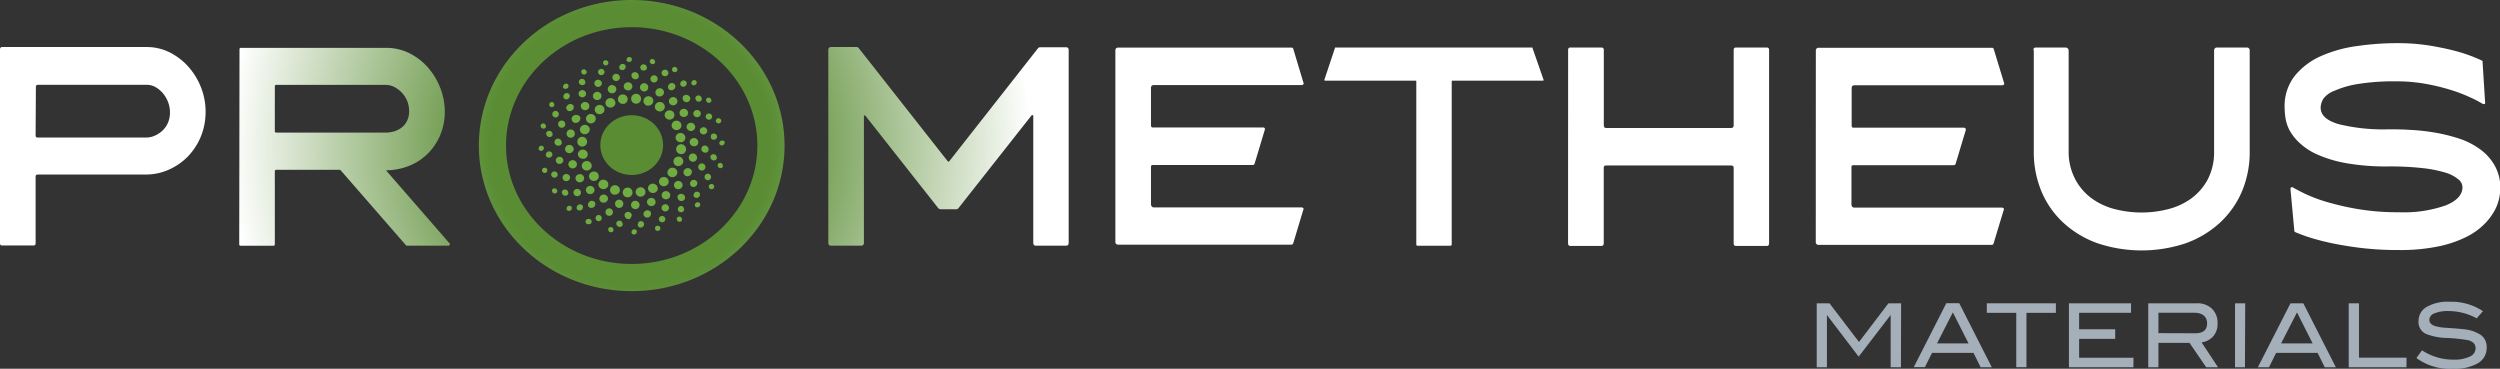 
<svg id="Layer_1" data-name="Layer 1" xmlns="http://www.w3.org/2000/svg" xmlns:xlink="http://www.w3.org/1999/xlink" viewBox="0 0 367.86 54.26"><rect x="0" y="0" width="367.86" height="54.26" fill="#333333" stroke="none"/><defs><style>.cls-1{fill:#a5afb9;}.cls-2{fill:url(#radial-gradient);}.cls-3{fill:#6fac41;}.cls-4{fill:#598c33;}</style><radialGradient id="radial-gradient" cx="92.93" cy="21.5" r="59.01" gradientUnits="userSpaceOnUse"><stop offset="0.35" stop-color="#598c33"/><stop offset="1" stop-color="#fff"/></radialGradient></defs><path class="cls-1" d="M279.84,54.12h-1.51V46.43h0l-4.71,6.13-4.67-6.13h0v7.69h-1.5V44.71h1.88l4.34,5.69L278,44.71h1.87Z" transform="translate(-0.13 -0.08)"/><path class="cls-1" d="M293.21,54.12h-1.64L290.52,52h-6.1l-1.05,2.1h-1.64l4.79-9.41h1.9Zm-3.42-3.51-2.31-4.56-2.33,4.56Z" transform="translate(-0.13 -0.08)"/><path class="cls-1" d="M302.64,46.11h-4.33v8h-1.5v-8h-4.33v-1.4h10.16Z" transform="translate(-0.13 -0.08)"/><path class="cls-1" d="M314.05,54.12h-9.49V44.71h9.14v1.4h-7.64v2.42h5.31v1.41h-5.31v2.78h8Z" transform="translate(-0.13 -0.08)"/><path class="cls-1" d="M326.5,54.12h-1.74l-2.46-3.59h-4.57v3.59h-1.5V44.71h7.14a3.05,3.05,0,0,1,2.24.8,2.86,2.86,0,0,1,.82,2.16,2.73,2.73,0,0,1-.67,1.93,2.8,2.8,0,0,1-1.68.86Zm-3.35-5c1.16,0,1.74-.49,1.74-1.45s-.63-1.57-1.88-1.57h-5.28v3Z" transform="translate(-0.13 -0.08)"/><path class="cls-1" d="M330.46,54.12H329V44.71h1.5Z" transform="translate(-0.13 -0.08)"/><path class="cls-1" d="M343.84,54.12H342.2L341.15,52h-6.1L334,54.12h-1.64l4.8-9.41h1.89Zm-3.42-3.51-2.3-4.56-2.34,4.56Z" transform="translate(-0.13 -0.08)"/><path class="cls-1" d="M354.23,54.12h-8.5V44.71h1.51v8h7Z" transform="translate(-0.13 -0.08)"/><path class="cls-1" d="M364.56,46.92a8.68,8.68,0,0,0-4.1-1.07,5.36,5.36,0,0,0-2.13.34,1.06,1.06,0,0,0-.74.94c0,.41.26.72.79.91a7,7,0,0,0,1.84.28c1.25.09,2.08.16,2.48.21a5.44,5.44,0,0,1,2.52.87,2.18,2.18,0,0,1,.81,1.81,2.59,2.59,0,0,1-1.28,2.31,6.77,6.77,0,0,1-3.67.82,8.28,8.28,0,0,1-5.39-1.58l.82-1.13A8.42,8.42,0,0,0,361.1,53a5.31,5.31,0,0,0,2.46-.46,1.33,1.33,0,0,0,.84-1.21c0-.59-.37-1-1.1-1.19a23,23,0,0,0-3.1-.33,8.77,8.77,0,0,1-3.15-.62A1.91,1.91,0,0,1,356,47.34a2.38,2.38,0,0,1,1.2-2.1,6.23,6.23,0,0,1,3.37-.76,8.32,8.32,0,0,1,4.91,1.39Z" transform="translate(-0.13 -0.08)"/><path class="cls-2" d="M.43,7H21.71a7.54,7.54,0,0,1,3.37.78,9.18,9.18,0,0,1,2.77,2.12A10.13,10.13,0,0,1,29.73,13a9.79,9.79,0,0,1,.65,3.76,9.59,9.59,0,0,1-.74,3.52,9.4,9.4,0,0,1-1.9,2.86,9,9,0,0,1-2.8,1.92,8.25,8.25,0,0,1-3.38.7H5.68a.28.28,0,0,0-.31.32v9.8c0,.21-.1.32-.3.32H.43c-.2,0-.3-.11-.3-.32V7.39Q.13,7,.43,7ZM5.37,20a.28.28,0,0,0,.31.32h16A3.23,3.23,0,0,0,23,20a3.9,3.9,0,0,0,1.12-.78,3.49,3.49,0,0,0,.76-1.16,3.9,3.9,0,0,0,.26-1.42,4.24,4.24,0,0,0-.28-1.54,4.63,4.63,0,0,0-.76-1.3,4.18,4.18,0,0,0-1.08-.9,2.6,2.6,0,0,0-1.3-.34h-16a.28.28,0,0,0-.31.32Zm30-12.64c0-.16.07-.24.23-.24H56.91a7.65,7.65,0,0,1,3.44.78A8.91,8.91,0,0,1,63.09,10a10.14,10.14,0,0,1,1.82,3,9.59,9.59,0,0,1,.67,3.5,8.8,8.8,0,0,1-.65,3.4,8.41,8.41,0,0,1-1.79,2.72,8.23,8.23,0,0,1-2.71,1.82,9.34,9.34,0,0,1-3.4.7c-.1,0-.12,0,0,.12L66.3,35.91a.16.16,0,0,1,0,.2.19.19,0,0,1-.17.12H60a.22.22,0,0,1-.15-.08l-9.58-11a.22.22,0,0,0-.15-.08H40.8a.21.21,0,0,0-.23.24V36c0,.16-.07.24-.23.24H35.56c-.16,0-.23-.08-.23-.24ZM40.8,19.59H56.91a4.29,4.29,0,0,0,1.22-.18,3.47,3.47,0,0,0,1.1-.56,2.76,2.76,0,0,0,.8-1,3.1,3.1,0,0,0,.3-1.4,4,4,0,0,0-.28-1.5,3.86,3.86,0,0,0-.78-1.22,4.18,4.18,0,0,0-1.1-.84,2.74,2.74,0,0,0-1.26-.32H40.8a.21.21,0,0,0-.23.24v6.52A.21.21,0,0,0,40.8,19.59ZM122.42,7h3.77a.41.41,0,0,1,.3.16L139.6,23.83c.05.05.11.05.19,0L152.86,7.19a.41.41,0,0,1,.31-.16H157c.25,0,.38.15.38.44V35.79c0,.29-.13.44-.38.44h-4.45c-.25,0-.38-.15-.38-.44V17.15c0-.08,0-.12-.11-.12a.15.15,0,0,0-.12,0L141.16,30.71a.41.41,0,0,1-.31.16h-2.31a.47.47,0,0,1-.35-.16L127.44,17.07l-.08,0c-.07,0-.11,0-.11.12V35.79c0,.29-.14.44-.42.44h-4.41c-.28,0-.41-.15-.41-.44V7.47C122,7.18,122.14,7,122.42,7Zm41.83.52c0-.29.15-.44.46-.44h25.46a.27.27,0,0,1,.26.2l1.48,4.92a.24.24,0,0,1,0,.28.32.32,0,0,1-.25.12H169.91c-.28,0-.42.15-.42.44v5.48c0,.21.09.32.27.32H186a.25.25,0,0,1,.23.12.26.26,0,0,1,0,.24l-1.48,4.92a.3.3,0,0,1-.31.24H169.76c-.18,0-.27.09-.27.28v5.48a.5.5,0,0,0,.12.34.37.37,0,0,0,.3.14h21.74a.32.32,0,0,1,.25.12.18.18,0,0,1,0,.24l-1.48,4.92a.27.27,0,0,1-.26.2H164.71c-.31,0-.46-.15-.46-.44ZM195,11.83l1.56-4.68c0-.05,0-.08.08-.08h28.91a.07.07,0,0,1,.08.08l1.63,4.68c0,.08,0,.12-.11.12h-13.3c-.08,0-.11,0-.11.12V36c0,.16-.07.24-.19.24h-4.83c-.13,0-.19-.08-.19-.24V12.07c0-.08,0-.12-.11-.12h-13.3A.11.11,0,0,1,195,11.83Zm35.87-4.4a.32.32,0,0,1,.35-.36h4.52c.25,0,.38.12.38.36V18.51c0,.27.11.4.34.4h18.39c.26,0,.38-.13.38-.4V7.43c0-.24.12-.36.34-.36h4.53c.22,0,.34.12.34.36V35.87c0,.27-.12.4-.34.4h-4.53c-.22,0-.34-.13-.34-.4V24.79c0-.24-.12-.36-.38-.36H236.45c-.23,0-.34.12-.34.36V35.87c0,.27-.13.4-.38.4h-4.52c-.23,0-.35-.13-.35-.4Zm36.45.12a.4.4,0,0,1,.46-.44h25.46a.26.26,0,0,1,.26.2L295,12.23a.26.26,0,0,1,0,.28.32.32,0,0,1-.25.12H273c-.27,0-.41.15-.41.44v5.48c0,.21.09.32.26.32h16.27a.28.28,0,0,1,.26.36l-1.48,4.92a.3.3,0,0,1-.3.24H272.82c-.17,0-.26.09-.26.28v5.48a.55.55,0,0,0,.11.34.39.39,0,0,0,.3.14h21.74a.32.32,0,0,1,.25.12.2.2,0,0,1,0,.24l-1.49,4.92a.26.26,0,0,1-.26.2H267.77a.4.4,0,0,1-.46-.44Zm32.42-.48h4.33a.45.45,0,0,1,.32.14.47.47,0,0,1,.13.34V22.27a8.6,8.6,0,0,0,1,4.24,8.21,8.21,0,0,0,2.45,2.8,9.9,9.9,0,0,0,3.42,1.56,15.72,15.72,0,0,0,7.71,0,9.9,9.9,0,0,0,3.42-1.56,8.32,8.32,0,0,0,2.45-2.8,8.71,8.71,0,0,0,.95-4.24V7.55c0-.32.15-.48.46-.48h4.33q.45,0,.45.48V22.27a14.91,14.91,0,0,1-1.15,6,13.49,13.49,0,0,1-3.25,4.6,14.87,14.87,0,0,1-5,3,20.49,20.49,0,0,1-13,0,14.68,14.68,0,0,1-5-3,13.17,13.17,0,0,1-3.23-4.6,15.08,15.08,0,0,1-1.14-6V7.55C299.27,7.23,299.42,7.07,299.73,7.07Zm53.36,29.8a45.53,45.53,0,0,1-6-.36c-1.79-.24-3.33-.51-4.64-.82a29.75,29.75,0,0,1-3.11-.88c-.77-.28-1.27-.47-1.5-.58a.21.21,0,0,1-.12-.16l-.57-6.16c0-.19.07-.28.19-.28a.08.08,0,0,1,.06,0l.06,0c.35.21.95.53,1.78.94a22.48,22.48,0,0,0,3.23,1.22,40,40,0,0,0,4.64,1.06,35,35,0,0,0,6,.46,18.57,18.57,0,0,0,6.86-1q2.49-1,2.49-2.7a1.53,1.53,0,0,0-.61-1.14,5.38,5.38,0,0,0-1.93-1,18.84,18.84,0,0,0-3.39-.66,43.53,43.53,0,0,0-5-.24,33.77,33.77,0,0,1-6.18-.48,18.47,18.47,0,0,1-4.22-1.26,9.28,9.28,0,0,1-2.66-1.74A7.21,7.21,0,0,1,337,19.21a6.05,6.05,0,0,1-.59-1.86,10.89,10.89,0,0,1-.11-1.44,7.18,7.18,0,0,1,1.5-4.68,10.35,10.35,0,0,1,3.85-2.9A19.52,19.52,0,0,1,347,6.85a41.15,41.15,0,0,1,5.8-.42,30,30,0,0,1,4.73.34q2.14.35,3.78.78a22.11,22.11,0,0,1,2.66.86c.69.28,1.13.47,1.33.58s.12,0,.12.16l.38,6c0,.16,0,.24-.19.24a.08.08,0,0,1-.06,0l-.06,0a17.23,17.23,0,0,0-1.92-1,22.8,22.8,0,0,0-2.9-1.1,30.44,30.44,0,0,0-3.67-.88,23.63,23.63,0,0,0-4.2-.36,33.3,33.3,0,0,0-5.78.4,14,14,0,0,0-3.42,1A3.49,3.49,0,0,0,342,14.61a2.62,2.62,0,0,0-.4,1.3c0,1.12.89,1.93,2.66,2.44a27.5,27.5,0,0,0,7.3.76c.93,0,2,0,3.15.08a29.89,29.89,0,0,1,3.57.38,25.1,25.1,0,0,1,3.57.86A11.08,11.08,0,0,1,365,22a7.6,7.6,0,0,1,2.2,2.42,6.72,6.72,0,0,1,.84,3.44,8.27,8.27,0,0,1-.15,1.3,6.8,6.8,0,0,1-.67,1.86,8.7,8.7,0,0,1-1.5,2,10,10,0,0,1-2.64,1.9,16.86,16.86,0,0,1-4.08,1.4A27.52,27.52,0,0,1,353.09,36.87ZM93.08,4.08c10.19,0,18.49,7.82,18.49,17.42s-8.3,17.42-18.49,17.42S74.59,31.11,74.59,21.5,82.88,4.08,93.08,4.08m0-4C80.66.08,70.59,9.67,70.59,21.5S80.66,42.92,93.08,42.92s22.49-9.59,22.49-21.42S105.5.08,93.08.08Z" transform="translate(-0.13 -0.08)"/><path class="cls-3" d="M99.41,10.7a.39.39,0,0,0,.4-.38.4.4,0,0,0-.8,0A.39.39,0,0,0,99.41,10.7Z" transform="translate(-0.13 -0.08)"/><path class="cls-3" d="M98,11.29a.47.47,0,0,0,.48-.46.48.48,0,0,0-1,0A.47.47,0,0,0,98,11.29Z" transform="translate(-0.13 -0.08)"/><path class="cls-3" d="M95.84,11.7a.53.53,0,0,0,.55.52.53.53,0,1,0-.55-.52Z" transform="translate(-0.13 -0.08)"/><path class="cls-3" d="M94.94,13.54a.61.61,0,1,0-.64-.6A.62.62,0,0,0,94.94,13.54Z" transform="translate(-0.13 -0.08)"/><path class="cls-3" d="M93,14.57a.73.73,0,1,0,.72-.69A.71.71,0,0,0,93,14.57Z" transform="translate(-0.13 -0.08)"/><path class="cls-3" d="M96.16,9.52h.1a.41.41,0,0,0,.24-.19.35.35,0,0,0,0-.28.4.4,0,0,0-.49-.27.36.36,0,0,0-.24.18.42.42,0,0,0,0,.29A.4.4,0,0,0,96.16,9.52Z" transform="translate(-0.13 -0.08)"/><path class="cls-3" d="M94.89,10.45H95a.46.46,0,0,0,.29-.22.48.48,0,0,0,0-.35.5.5,0,0,0-.59-.32.46.46,0,0,0-.29.22.45.45,0,0,0,.42.68Z" transform="translate(-0.13 -0.08)"/><path class="cls-3" d="M93.08,11.35a.54.54,0,0,0,.53.39h.14a.53.53,0,0,0,.34-.26.49.49,0,0,0,0-.39.56.56,0,0,0-.67-.38.53.53,0,0,0-.34.26A.49.49,0,0,0,93.08,11.35Z" transform="translate(-0.13 -0.08)"/><path class="cls-3" d="M92.55,13.38l.16,0a.67.67,0,0,0,.39-.29.61.61,0,0,0,.06-.46.64.64,0,0,0-.78-.42.6.6,0,0,0-.39.29.59.59,0,0,0-.06.45A.65.65,0,0,0,92.55,13.38Z" transform="translate(-0.13 -0.08)"/><path class="cls-3" d="M91.59,14a.68.68,0,0,0-.45.34.65.65,0,0,0-.07.51.72.72,0,0,0,.7.51l.19,0A.71.71,0,0,0,92.4,15a.68.68,0,0,0,.07-.52A.73.73,0,0,0,91.59,14Z" transform="translate(-0.13 -0.08)"/><path class="cls-3" d="M92.69,9.18a.35.35,0,0,0,.2,0,.39.39,0,0,0,.19-.23.41.41,0,0,0,0-.29.42.42,0,0,0-.55-.14.35.35,0,0,0-.18.23.33.33,0,0,0,0,.29A.4.4,0,0,0,92.69,9.18Z" transform="translate(-0.13 -0.08)"/><path class="cls-3" d="M91.7,10.4a.46.46,0,0,0,.23-.06.43.43,0,0,0,.23-.28.48.48,0,0,0,0-.35.49.49,0,0,0-.65-.17.51.51,0,0,0-.23.29.45.45,0,0,0,0,.34A.48.48,0,0,0,91.7,10.4Z" transform="translate(-0.13 -0.08)"/><path class="cls-3" d="M90.8,12a.54.54,0,0,0,.27-.07.51.51,0,0,0,.2-.72.57.57,0,0,0-.75-.2.57.57,0,0,0-.26.33.51.51,0,0,0,.06.4A.55.55,0,0,0,90.8,12Z" transform="translate(-0.13 -0.08)"/><path class="cls-3" d="M89.64,13.51a.65.65,0,0,0,.55.3.72.72,0,0,0,.32-.08.65.65,0,0,0,.29-.38.59.59,0,0,0-.06-.45.65.65,0,0,0-.86-.23.63.63,0,0,0-.3.38A.62.62,0,0,0,89.64,13.51Z" transform="translate(-0.13 -0.08)"/><path class="cls-3" d="M90.32,15.82a.72.72,0,0,0,.34-.43.68.68,0,0,0-.08-.52.72.72,0,0,0-1-.25.68.68,0,0,0-.34.42.67.67,0,0,0,.07.52.75.75,0,0,0,.63.35A.8.8,0,0,0,90.32,15.82Z" transform="translate(-0.13 -0.08)"/><path class="cls-3" d="M89.25,9.71a.41.41,0,0,0,.28-.11.36.36,0,0,0,.12-.27.34.34,0,0,0-.12-.27.4.4,0,0,0-.56,0,.37.37,0,0,0-.11.27A.39.39,0,0,0,89,9.6.43.43,0,0,0,89.25,9.71Z" transform="translate(-0.13 -0.08)"/><path class="cls-3" d="M88.6,11.14a.49.49,0,0,0,.34-.14.43.43,0,0,0,.14-.32.45.45,0,0,0-.14-.33.48.48,0,0,0-.67,0,.43.43,0,0,0-.15.33.41.41,0,0,0,.15.32A.47.47,0,0,0,88.6,11.14Z" transform="translate(-0.13 -0.08)"/><path class="cls-3" d="M88.14,12.87a.54.54,0,0,0,.38-.15.51.51,0,0,0,0-.76.57.57,0,0,0-.77,0,.53.53,0,0,0,0,.76A.58.58,0,0,0,88.14,12.87Z" transform="translate(-0.13 -0.08)"/><path class="cls-3" d="M88,14.8a.68.68,0,0,0,.45-.17.61.61,0,0,0,.19-.44.57.57,0,0,0-.19-.42.64.64,0,0,0-.89,0,.57.57,0,0,0-.19.42.61.61,0,0,0,.19.44A.66.66,0,0,0,88,14.8Z" transform="translate(-0.13 -0.08)"/><path class="cls-3" d="M88.86,16.69a.68.68,0,0,0,.22-.49.66.66,0,0,0-.22-.49.73.73,0,0,0-1,0,.66.66,0,0,0-.22.49.68.68,0,0,0,.22.49.74.74,0,0,0,1,0Z" transform="translate(-0.13 -0.08)"/><path class="cls-3" d="M85.88,11a.45.45,0,0,0,.19.05.42.42,0,0,0,.35-.19.37.37,0,0,0,0-.29.38.38,0,0,0-.19-.24.41.41,0,0,0-.54.14.37.37,0,0,0,0,.29A.38.38,0,0,0,85.88,11Z" transform="translate(-0.13 -0.08)"/><path class="cls-3" d="M85.58,12.55a.46.46,0,0,0,.23.06.48.48,0,0,0,.42-.23.43.43,0,0,0,0-.35.44.44,0,0,0-.22-.28.48.48,0,0,0-.65.17.45.45,0,0,0-.05.34A.44.44,0,0,0,85.58,12.55Z" transform="translate(-0.13 -0.08)"/><path class="cls-3" d="M85.54,14.33a.54.54,0,0,0,.27.07.58.58,0,0,0,.48-.26.48.48,0,0,0,.06-.4.54.54,0,0,0-.26-.33.57.57,0,0,0-.75.19.56.56,0,0,0-.06.4A.54.54,0,0,0,85.54,14.33Z" transform="translate(-0.13 -0.08)"/><path class="cls-3" d="M85.67,15.38a.61.61,0,0,0-.06.46.58.58,0,0,0,.3.37.55.55,0,0,0,.31.08.63.63,0,0,0,.55-.3.59.59,0,0,0,.06-.45.6.6,0,0,0-.3-.38A.66.66,0,0,0,85.67,15.38Z" transform="translate(-0.13 -0.08)"/><path class="cls-3" d="M86.45,17.2a.67.67,0,0,0-.07.52.62.62,0,0,0,.34.42.64.64,0,0,0,.35.1.74.74,0,0,0,.63-.35.68.68,0,0,0,.07-.52.69.69,0,0,0-.34-.43A.74.74,0,0,0,86.45,17.2Z" transform="translate(-0.13 -0.08)"/><path class="cls-3" d="M83.27,13.15h.1a.4.4,0,0,0,.39-.28.37.37,0,0,0,0-.29.4.4,0,0,0-.24-.18.41.41,0,0,0-.49.27A.37.37,0,0,0,83,13,.4.4,0,0,0,83.27,13.15Z" transform="translate(-0.13 -0.08)"/><path class="cls-3" d="M83.06,14.14a.41.41,0,0,0,0,.34.46.46,0,0,0,.3.22l.12,0a.48.48,0,0,0,.46-.34.44.44,0,0,0,0-.34.5.5,0,0,0-.3-.23A.48.48,0,0,0,83.06,14.14Z" transform="translate(-0.13 -0.08)"/><path class="cls-3" d="M83.46,15.78a.51.51,0,0,0,.05.4.55.55,0,0,0,.34.25l.14,0a.56.56,0,0,0,.53-.39.51.51,0,0,0,0-.4.56.56,0,0,0-1,.12Z" transform="translate(-0.13 -0.08)"/><path class="cls-3" d="M84.26,17.42a.59.59,0,0,0,.06.45.58.58,0,0,0,.39.29.47.47,0,0,0,.16,0,.62.62,0,0,0,.61-.45.55.55,0,0,0,0-.45A.67.67,0,0,0,85,17,.65.65,0,0,0,84.26,17.42Z" transform="translate(-0.13 -0.08)"/><path class="cls-3" d="M86,19.83l.18,0a.72.72,0,0,0,.7-.51.67.67,0,0,0-.06-.52.76.76,0,0,0-.45-.33.73.73,0,0,0-.88.49.65.65,0,0,0,.06.51A.74.74,0,0,0,86,19.83Z" transform="translate(-0.13 -0.08)"/><path class="cls-3" d="M81.34,15.85a.38.38,0,1,0-.4-.38A.39.39,0,0,0,81.34,15.85Z" transform="translate(-0.13 -0.08)"/><path class="cls-3" d="M81.4,16.86a.48.48,0,1,0,.48-.46A.47.47,0,0,0,81.4,16.86Z" transform="translate(-0.13 -0.08)"/><path class="cls-3" d="M82.78,18.88a.53.53,0,1,0,0-1.06.53.53,0,1,0,0,1.06Z" transform="translate(-0.13 -0.08)"/><path class="cls-3" d="M84.09,19.13a.61.61,0,1,0,.63.6A.62.62,0,0,0,84.09,19.13Z" transform="translate(-0.13 -0.08)"/><path class="cls-3" d="M85.08,20.93a.72.72,0,0,0,1.44,0,.72.72,0,0,0-1.44,0Z" transform="translate(-0.13 -0.08)"/><path class="cls-3" d="M80.1,19h.1a.4.4,0,0,0,.24-.18.37.37,0,0,0,0-.29.4.4,0,0,0-.73-.09.37.37,0,0,0,0,.29A.4.4,0,0,0,80.1,19Z" transform="translate(-0.13 -0.08)"/><path class="cls-3" d="M81,20.24h.12a.48.48,0,0,0,.29-.23.45.45,0,0,0,0-.34.48.48,0,0,0-.59-.32.46.46,0,0,0-.29.22.4.4,0,0,0,0,.34A.47.47,0,0,0,81,20.24Z" transform="translate(-0.13 -0.08)"/><path class="cls-3" d="M82.13,20.48a.59.59,0,0,0-.34.26.53.53,0,0,0-.05.39.55.55,0,0,0,.54.39h.14a.59.59,0,0,0,.34-.26.49.49,0,0,0,0-.39A.57.57,0,0,0,82.13,20.48Z" transform="translate(-0.13 -0.08)"/><path class="cls-3" d="M84.07,22.6a.63.63,0,0,0,.39-.3.52.52,0,0,0,.06-.45.64.64,0,0,0-.77-.43.65.65,0,0,0-.39.29.61.61,0,0,0-.06.46.63.63,0,0,0,.61.45Z" transform="translate(-0.13 -0.08)"/><path class="cls-3" d="M85.9,23.44l.18,0a.69.69,0,0,0,.45-.33.65.65,0,0,0,.06-.51.74.74,0,0,0-1.33-.16.67.67,0,0,0-.06.52A.73.73,0,0,0,85.9,23.44Z" transform="translate(-0.13 -0.08)"/><path class="cls-3" d="M80.13,22a.37.37,0,0,0,0-.29.4.4,0,0,0-.54-.14.35.35,0,0,0-.18.23.33.33,0,0,0,0,.29.4.4,0,0,0,.34.19.35.35,0,0,0,.2-.05A.39.39,0,0,0,80.13,22Z" transform="translate(-0.13 -0.08)"/><path class="cls-3" d="M81.4,22.93a.41.41,0,0,0-.05-.34.48.48,0,0,0-.65-.17.44.44,0,0,0-.22.28.43.43,0,0,0,0,.35.5.5,0,0,0,.41.23.53.53,0,0,0,.24-.06A.49.49,0,0,0,81.4,22.93Z" transform="translate(-0.13 -0.08)"/><path class="cls-3" d="M83,23.81a.47.47,0,0,0-.06-.4.56.56,0,0,0-.75-.19.52.52,0,0,0-.26.32.53.53,0,0,0,.54.66.55.55,0,0,0,.53-.39Z" transform="translate(-0.13 -0.08)"/><path class="cls-3" d="M85,24.4a.55.55,0,0,0-.06-.45.64.64,0,0,0-.86-.22.58.58,0,0,0-.3.37.57.57,0,0,0,.07.46.63.63,0,0,0,.54.3.72.72,0,0,0,.32-.08A.59.59,0,0,0,85,24.4Z" transform="translate(-0.13 -0.08)"/><path class="cls-3" d="M86.48,25.17a.7.7,0,0,0,.36-.1.68.68,0,0,0,.34-.42.63.63,0,0,0-.08-.52.75.75,0,0,0-1-.26.72.72,0,0,0-.34.43.68.68,0,0,0,.07.52A.75.75,0,0,0,86.48,25.17Z" transform="translate(-0.13 -0.08)"/><path class="cls-3" d="M80,24.87a.36.36,0,0,0-.12.27.38.38,0,0,0,.12.28.39.39,0,0,0,.28.11.43.43,0,0,0,.28-.11.41.41,0,0,0,.11-.28.39.39,0,0,0-.11-.27A.41.41,0,0,0,80,24.87Z" transform="translate(-0.13 -0.08)"/><path class="cls-3" d="M81.38,25.44a.41.41,0,0,0-.15.32.43.43,0,0,0,.15.33.46.46,0,0,0,.33.13.48.48,0,0,0,.34-.13.45.45,0,0,0,.14-.33.43.43,0,0,0-.14-.32A.48.48,0,0,0,81.38,25.44Z" transform="translate(-0.13 -0.08)"/><path class="cls-3" d="M82.91,26.21a.52.52,0,0,0,.16.37.56.56,0,0,0,.78,0,.52.52,0,0,0,.16-.37.55.55,0,0,0-.16-.38.58.58,0,0,0-.78,0A.55.55,0,0,0,82.91,26.21Z" transform="translate(-0.13 -0.08)"/><path class="cls-3" d="M85,25.88a.57.57,0,0,0-.19.43.61.61,0,0,0,.19.43.67.67,0,0,0,.89,0,.61.61,0,0,0,.19-.43.57.57,0,0,0-.19-.43A.64.64,0,0,0,85,25.88Z" transform="translate(-0.13 -0.08)"/><path class="cls-3" d="M88.23,26a.65.65,0,0,0-.21-.49.74.74,0,0,0-1,0h0a.68.68,0,0,0,0,1,.76.76,0,0,0,.51.2.74.74,0,0,0,.51-.2A.65.65,0,0,0,88.23,26Z" transform="translate(-0.13 -0.08)"/><path class="cls-3" d="M81.92,27.84a.4.4,0,0,0-.54.14.37.37,0,0,0,0,.29.35.35,0,0,0,.18.23.41.41,0,0,0,.54-.14.37.37,0,0,0,0-.29A.39.39,0,0,0,81.92,27.84Z" transform="translate(-0.13 -0.08)"/><path class="cls-3" d="M83.72,28.31a.44.44,0,0,0-.23-.29.5.5,0,0,0-.65.17.45.45,0,0,0,0,.34.48.48,0,0,0,.23.29.5.5,0,0,0,.24.06.48.48,0,0,0,.41-.23A.45.45,0,0,0,83.72,28.31Z" transform="translate(-0.13 -0.08)"/><path class="cls-3" d="M85.54,28.68a.51.51,0,0,0-.2-.72.54.54,0,0,0-.81.59.54.54,0,0,0,.26.33.68.68,0,0,0,.27.07A.56.56,0,0,0,85.54,28.68Z" transform="translate(-0.13 -0.08)"/><path class="cls-3" d="M86.66,28.56a.71.71,0,0,0,.31.08.65.65,0,0,0,.55-.3.58.58,0,0,0-.23-.83.64.64,0,0,0-.86.22.56.56,0,0,0-.07.45A.6.6,0,0,0,86.66,28.56Z" transform="translate(-0.13 -0.08)"/><path class="cls-3" d="M88.56,27.82a.8.8,0,0,0,.36.09.74.74,0,0,0,.63-.34.68.68,0,0,0,.07-.52.7.7,0,0,0-.34-.43.73.73,0,0,0-1,.25.68.68,0,0,0-.08.52A.7.7,0,0,0,88.56,27.82Z" transform="translate(-0.13 -0.08)"/><path class="cls-3" d="M84,30.37a.4.4,0,0,0-.48.27.37.37,0,0,0,0,.29.38.38,0,0,0,.25.18l.1,0a.39.39,0,0,0,.38-.29.35.35,0,0,0,0-.28A.41.41,0,0,0,84,30.37Z" transform="translate(-0.13 -0.08)"/><path class="cls-3" d="M85.6,30.16a.49.49,0,0,0-.59.33.42.42,0,0,0,0,.34.44.44,0,0,0,.29.22h.12a.47.47,0,0,0,.46-.33.43.43,0,0,0,0-.35A.46.46,0,0,0,85.6,30.16Z" transform="translate(-0.13 -0.08)"/><path class="cls-3" d="M87.7,29.9a.49.49,0,0,0-.34-.25.54.54,0,0,0-.67.37.49.49,0,0,0,0,.39.53.53,0,0,0,.34.26l.14,0a.56.56,0,0,0,.53-.39A.51.51,0,0,0,87.7,29.9Z" transform="translate(-0.13 -0.08)"/><path class="cls-3" d="M89.57,29.47a.59.59,0,0,0-.06-.45.61.61,0,0,0-.39-.29.63.63,0,0,0-.77.43.55.55,0,0,0,.05.45.67.67,0,0,0,.39.29l.17,0A.64.64,0,0,0,89.57,29.47Z" transform="translate(-0.13 -0.08)"/><path class="cls-3" d="M91.32,28.23a.72.72,0,0,0-1.4-.36.65.65,0,0,0,.07.51.69.69,0,0,0,.44.34l.19,0A.72.72,0,0,0,91.32,28.23Z" transform="translate(-0.13 -0.08)"/><path class="cls-3" d="M86.74,32.3a.39.39,0,1,0,0,.77.39.39,0,1,0,0-.77Z" transform="translate(-0.13 -0.08)"/><path class="cls-3" d="M88.21,31.71a.46.46,0,1,0,.47.46A.47.47,0,0,0,88.21,31.71Z" transform="translate(-0.13 -0.08)"/><path class="cls-3" d="M90.32,31.31a.55.55,0,1,0-.55.53A.54.54,0,0,0,90.32,31.31Z" transform="translate(-0.13 -0.08)"/><path class="cls-3" d="M91.22,29.46a.61.61,0,1,0,.63.6A.62.62,0,0,0,91.22,29.46Z" transform="translate(-0.13 -0.08)"/><path class="cls-3" d="M93.2,28.43a.72.72,0,1,0-.72.69A.7.7,0,0,0,93.2,28.43Z" transform="translate(-0.13 -0.08)"/><path class="cls-3" d="M89.9,33.5a.36.36,0,0,0-.25.18.37.37,0,0,0,0,.29.38.38,0,0,0,.38.28h.1a.44.44,0,0,0,.25-.19.35.35,0,0,0,0-.28A.38.38,0,0,0,89.9,33.5Z" transform="translate(-0.13 -0.08)"/><path class="cls-3" d="M91.15,32.56a.5.5,0,0,0-.3.23.44.44,0,0,0,0,.34.48.48,0,0,0,.46.34l.12,0a.46.46,0,0,0,.3-.22.41.41,0,0,0,0-.34A.48.48,0,0,0,91.15,32.56Z" transform="translate(-0.13 -0.08)"/><path class="cls-3" d="M93.08,31.65a.55.55,0,0,0-.67-.37.52.52,0,0,0-.34.25.51.51,0,0,0,0,.4.55.55,0,0,0,.53.39l.14,0A.53.53,0,0,0,93,32,.49.49,0,0,0,93.08,31.65Z" transform="translate(-0.13 -0.08)"/><path class="cls-3" d="M93.45,29.64a.63.63,0,0,0-.39.3.59.59,0,0,0-.06.45.63.63,0,0,0,.61.45l.16,0a.63.63,0,0,0,.39-.3.58.58,0,0,0,.06-.45A.64.64,0,0,0,93.45,29.64Z" transform="translate(-0.13 -0.08)"/><path class="cls-3" d="M94.57,29a.76.76,0,0,0,.45-.33.67.67,0,0,0,.06-.52.72.72,0,0,0-.88-.49.74.74,0,0,0-.45.34.65.65,0,0,0-.06.51.71.71,0,0,0,.7.51A.55.55,0,0,0,94.57,29Z" transform="translate(-0.13 -0.08)"/><path class="cls-3" d="M93.27,33.87a.38.38,0,0,0-.19.24.37.37,0,0,0,0,.29.41.41,0,0,0,.35.19.45.45,0,0,0,.19-.05.41.41,0,0,0,.19-.24.37.37,0,0,0,0-.29A.41.41,0,0,0,93.27,33.87Z" transform="translate(-0.13 -0.08)"/><path class="cls-3" d="M94.22,32.66A.46.46,0,0,0,94,33a.41.41,0,0,0,0,.34.48.48,0,0,0,.41.23.53.53,0,0,0,.24-.06.44.44,0,0,0,.22-.28.43.43,0,0,0,0-.35A.49.49,0,0,0,94.22,32.66Z" transform="translate(-0.13 -0.08)"/><path class="cls-3" d="M95.09,31.11a.54.54,0,0,0-.26.33.45.45,0,0,0,.06.39.55.55,0,0,0,.47.27.6.6,0,0,0,.27-.07.48.48,0,0,0,.26-.33.51.51,0,0,0,0-.4A.57.57,0,0,0,95.09,31.11Z" transform="translate(-0.13 -0.08)"/><path class="cls-3" d="M96.51,29.5a.64.64,0,0,0-.86-.22.61.61,0,0,0-.3.37.57.57,0,0,0,.07.46.65.65,0,0,0,.55.3.71.71,0,0,0,.31-.08.6.6,0,0,0,.3-.38A.56.56,0,0,0,96.51,29.5Z" transform="translate(-0.13 -0.08)"/><path class="cls-3" d="M95.84,27.19a.68.68,0,0,0-.34.42.63.63,0,0,0,.08.52.72.72,0,0,0,.62.35.77.77,0,0,0,.36-.09A.72.72,0,0,0,96.9,28a.64.64,0,0,0-.08-.52A.72.72,0,0,0,95.84,27.19Z" transform="translate(-0.13 -0.08)"/><path class="cls-3" d="M96.62,33.4a.39.39,0,0,0-.11.27.41.41,0,0,0,.11.28.43.43,0,0,0,.28.11.41.41,0,0,0,.28-.11.38.38,0,0,0,.12-.28.36.36,0,0,0-.12-.27A.43.43,0,0,0,96.62,33.4Z" transform="translate(-0.13 -0.08)"/><path class="cls-3" d="M97.22,32a.45.45,0,0,0-.14.33.43.43,0,0,0,.14.32.47.47,0,0,0,.33.14.48.48,0,0,0,.34-.14.43.43,0,0,0,.14-.32.45.45,0,0,0-.14-.33A.48.48,0,0,0,97.22,32Z" transform="translate(-0.13 -0.08)"/><path class="cls-3" d="M97.63,30.29h0a.52.52,0,0,0-.16.37.53.53,0,0,0,.16.38.58.58,0,0,0,.78,0,.53.53,0,0,0,.16-.38.52.52,0,0,0-.16-.37A.56.56,0,0,0,97.63,30.29Z" transform="translate(-0.13 -0.08)"/><path class="cls-3" d="M97.68,28.38a.57.57,0,0,0-.19.43.61.61,0,0,0,.19.43.66.66,0,0,0,.44.17.68.68,0,0,0,.45-.17.6.6,0,0,0,.18-.43.57.57,0,0,0-.18-.43A.64.64,0,0,0,97.68,28.38Z" transform="translate(-0.13 -0.08)"/><path class="cls-3" d="M97.8,27.49a.7.7,0,0,0,.51-.2h0a.65.65,0,0,0,.21-.49.67.67,0,0,0-.21-.49.76.76,0,0,0-1,0,.71.71,0,0,0-.21.49.69.69,0,0,0,.21.49A.72.72,0,0,0,97.8,27.49Z" transform="translate(-0.13 -0.08)"/><path class="cls-3" d="M100.28,32a.41.41,0,0,0-.54.14.33.33,0,0,0,0,.29.36.36,0,0,0,.18.24.49.49,0,0,0,.2.05.39.39,0,0,0,.34-.19.37.37,0,0,0,0-.29A.45.45,0,0,0,100.28,32Z" transform="translate(-0.13 -0.08)"/><path class="cls-3" d="M100.58,30.46a.47.47,0,0,0-.7.51.43.43,0,0,0,.23.28.46.46,0,0,0,.23.06.5.5,0,0,0,.42-.22.48.48,0,0,0,0-.35A.49.49,0,0,0,100.58,30.46Z" transform="translate(-0.13 -0.08)"/><path class="cls-3" d="M100.61,28.67a.57.57,0,0,0-.75.2.49.49,0,0,0,0,.39.51.51,0,0,0,.26.33.52.52,0,0,0,.27.07.56.56,0,0,0,.48-.26.51.51,0,0,0,.05-.4A.53.53,0,0,0,100.61,28.67Z" transform="translate(-0.13 -0.08)"/><path class="cls-3" d="M100.48,27.62a.57.57,0,0,0,.07-.46.58.58,0,0,0-.3-.37.64.64,0,0,0-.86.22.58.58,0,0,0,.23.83.6.6,0,0,0,.31.08A.64.64,0,0,0,100.48,27.62Z" transform="translate(-0.13 -0.08)"/><path class="cls-3" d="M99.78,25.29a.67.67,0,0,0-.34-.43.73.73,0,0,0-1,.25.64.64,0,0,0-.08.52.72.72,0,0,0,.34.43.77.77,0,0,0,.36.09.74.74,0,0,0,.63-.34A.68.68,0,0,0,99.78,25.29Z" transform="translate(-0.13 -0.08)"/><path class="cls-3" d="M102.88,29.85a.41.41,0,0,0-.48.27.37.37,0,0,0,0,.29.38.38,0,0,0,.25.18l.1,0a.41.41,0,0,0,.39-.29.39.39,0,0,0,0-.28A.37.37,0,0,0,102.88,29.85Z" transform="translate(-0.13 -0.08)"/><path class="cls-3" d="M102.64,29.2a.47.47,0,0,0,.46-.34.45.45,0,0,0,0-.34.49.49,0,0,0-.88.1.43.43,0,0,0,0,.35.46.46,0,0,0,.29.22Z" transform="translate(-0.13 -0.08)"/><path class="cls-3" d="M102.7,27.22a.49.49,0,0,0,0-.39.56.56,0,0,0-.34-.26.54.54,0,0,0-.63.77.53.53,0,0,0,.35.25.32.32,0,0,0,.14,0A.55.55,0,0,0,102.7,27.22Z" transform="translate(-0.13 -0.08)"/><path class="cls-3" d="M101.89,25.58a.55.55,0,0,0,0-.45.66.66,0,0,0-.4-.29.64.64,0,0,0-.77.43.59.59,0,0,0,.06.45.58.58,0,0,0,.39.29.44.44,0,0,0,.16,0A.62.62,0,0,0,101.89,25.58Z" transform="translate(-0.13 -0.08)"/><path class="cls-3" d="M99.25,23.66a.69.69,0,0,0,.52.85.57.57,0,0,0,.18,0,.73.73,0,0,0,.7-.52.66.66,0,0,0-.07-.51.69.69,0,0,0-.44-.34A.75.75,0,0,0,99.25,23.66Z" transform="translate(-0.13 -0.08)"/><path class="cls-3" d="M104.82,27.15a.39.39,0,0,0-.4.38.4.4,0,0,0,.8,0A.39.39,0,0,0,104.82,27.15Z" transform="translate(-0.13 -0.08)"/><path class="cls-3" d="M104.76,26.14a.48.48,0,1,0-.48.46A.48.48,0,0,0,104.76,26.14Z" transform="translate(-0.13 -0.08)"/><path class="cls-3" d="M103.37,24.12a.53.53,0,1,0,.56.53A.54.54,0,0,0,103.37,24.12Z" transform="translate(-0.13 -0.08)"/><path class="cls-3" d="M102.07,22.66a.61.61,0,1,0,.63.61A.62.62,0,0,0,102.07,22.66Z" transform="translate(-0.13 -0.08)"/><path class="cls-3" d="M101.08,22.07a.73.73,0,1,0-.73.69A.71.71,0,0,0,101.08,22.07Z" transform="translate(-0.13 -0.08)"/><path class="cls-3" d="M106,24.06a.41.41,0,0,0-.25.19.35.35,0,0,0,0,.28.4.4,0,0,0,.38.29l.1,0a.38.38,0,0,0,.25-.18.37.37,0,0,0,0-.29A.4.4,0,0,0,106,24.06Z" transform="translate(-0.13 -0.08)"/><path class="cls-3" d="M105,22.78a.48.48,0,0,0-.3.22.45.45,0,0,0,0,.34.47.47,0,0,0,.46.34h.12a.5.5,0,0,0,.3-.23.44.44,0,0,0,0-.34A.48.48,0,0,0,105,22.78Z" transform="translate(-0.13 -0.08)"/><path class="cls-3" d="M103.74,21.5a.52.52,0,0,0-.39.64.55.55,0,0,0,.53.4l.14,0a.53.53,0,0,0,.34-.26.49.49,0,0,0,0-.39A.55.55,0,0,0,103.74,21.5Z" transform="translate(-0.13 -0.08)"/><path class="cls-3" d="M102.85,20.84a.62.62,0,0,0-.77-.43.58.58,0,0,0-.39.29.59.59,0,0,0-.06.45.64.64,0,0,0,.61.45l.17,0a.67.67,0,0,0,.39-.29A.55.55,0,0,0,102.85,20.84Z" transform="translate(-0.13 -0.08)"/><path class="cls-3" d="M100.26,21l.19,0a.65.65,0,0,0,.44-.33.66.66,0,0,0,.07-.51.73.73,0,0,0-.89-.49.71.71,0,0,0-.44.33.68.68,0,0,0-.07.52A.73.73,0,0,0,100.26,21Z" transform="translate(-0.13 -0.08)"/><path class="cls-3" d="M106.76,20.94a.41.41,0,0,0-.54-.14A.38.38,0,0,0,106,21a.37.37,0,0,0,0,.29.41.41,0,0,0,.35.19.45.45,0,0,0,.19-.05.41.41,0,0,0,.19-.24A.37.37,0,0,0,106.76,20.94Z" transform="translate(-0.13 -0.08)"/><path class="cls-3" d="M104.75,20.07a.48.48,0,0,0,0,.35.5.5,0,0,0,.42.22.46.46,0,0,0,.23-.06.43.43,0,0,0,.23-.28.48.48,0,0,0-.05-.35.49.49,0,0,0-.88.12Z" transform="translate(-0.13 -0.08)"/><path class="cls-3" d="M103.11,19.2a.54.54,0,0,0,.06.39.56.56,0,0,0,.48.27.64.64,0,0,0,.27-.07.53.53,0,0,0,.26-.33.47.47,0,0,0-.06-.4.55.55,0,0,0-.74-.19A.52.52,0,0,0,103.11,19.2Z" transform="translate(-0.13 -0.08)"/><path class="cls-3" d="M101.18,18.6a.57.57,0,0,0,.07.46.64.64,0,0,0,.55.3.71.71,0,0,0,.31-.08.63.63,0,0,0,.3-.38.6.6,0,0,0-.07-.45.64.64,0,0,0-.86-.22A.58.58,0,0,0,101.18,18.6Z" transform="translate(-0.13 -0.08)"/><path class="cls-3" d="M99.32,17.93a.67.67,0,0,0-.34.43.68.68,0,0,0,.07.52.74.74,0,0,0,.63.34.8.8,0,0,0,.36-.09.72.72,0,0,0,.34-.43.68.68,0,0,0-.08-.52A.73.73,0,0,0,99.32,17.93Z" transform="translate(-0.13 -0.08)"/><path class="cls-3" d="M105.86,18.24a.43.43,0,0,0,.28-.11.36.36,0,0,0,.12-.27.34.34,0,0,0-.12-.27.4.4,0,0,0-.56,0,.34.34,0,0,0-.12.27.36.36,0,0,0,.12.27A.43.43,0,0,0,105.86,18.24Z" transform="translate(-0.13 -0.08)"/><path class="cls-3" d="M104.44,17.7a.48.48,0,0,0,.34-.14.43.43,0,0,0,.14-.32.45.45,0,0,0-.14-.33.5.5,0,0,0-.67,0,.45.45,0,0,0-.14.33.43.43,0,0,0,.14.32A.47.47,0,0,0,104.44,17.7Z" transform="translate(-0.13 -0.08)"/><path class="cls-3" d="M103.25,16.8a.53.53,0,0,0-.16-.38.58.58,0,0,0-.78,0,.49.49,0,0,0-.16.38.49.49,0,0,0,.16.37.58.58,0,0,0,.78,0A.52.52,0,0,0,103.25,16.8Z" transform="translate(-0.13 -0.08)"/><path class="cls-3" d="M100.75,17.3a.66.66,0,0,0,.44-.17.57.57,0,0,0,.19-.43.54.54,0,0,0-.19-.43.64.64,0,0,0-.89,0,.57.57,0,0,0-.18.43.6.6,0,0,0,.18.43A.7.7,0,0,0,100.75,17.3Z" transform="translate(-0.13 -0.08)"/><path class="cls-3" d="M99.15,17.49a.66.66,0,0,0,.22-.49.68.68,0,0,0-.22-.49.74.74,0,0,0-1,0,.68.68,0,0,0-.22.49.66.66,0,0,0,.22.49.74.74,0,0,0,1,0Z" transform="translate(-0.13 -0.08)"/><path class="cls-3" d="M104.24,15.16a.34.34,0,0,0,.19.05.4.4,0,0,0,.35-.19.35.35,0,0,0,0-.28.38.38,0,0,0-.19-.24.41.41,0,0,0-.54.14.37.37,0,0,0,0,.29A.36.36,0,0,0,104.24,15.16Z" transform="translate(-0.13 -0.08)"/><path class="cls-3" d="M102.49,14.35a.4.4,0,0,0,0,.35.44.44,0,0,0,.22.28.53.53,0,0,0,.24.06.48.48,0,0,0,.41-.23.41.41,0,0,0,0-.34.46.46,0,0,0-.22-.29A.49.49,0,0,0,102.49,14.35Z" transform="translate(-0.13 -0.08)"/><path class="cls-3" d="M100.61,14.32a.51.51,0,0,0,0,.4.55.55,0,0,0,.53.39.53.53,0,0,0,.54-.66.52.52,0,0,0-.26-.32A.57.57,0,0,0,100.61,14.32Z" transform="translate(-0.13 -0.08)"/><path class="cls-3" d="M98.87,15.5a.68.68,0,0,0,.31.08.64.64,0,0,0,.55-.31.55.55,0,0,0,.06-.45.61.61,0,0,0-.29-.38.66.66,0,0,0-.86.22.58.58,0,0,0-.07.46A.63.63,0,0,0,98.87,15.5Z" transform="translate(-0.13 -0.08)"/><path class="cls-3" d="M96.87,16.38a.7.7,0,0,0,.36.1.75.75,0,0,0,.63-.35.68.68,0,0,0,.07-.52.72.72,0,0,0-.34-.43.74.74,0,0,0-1,.26.66.66,0,0,0,.26.94Z" transform="translate(-0.13 -0.08)"/><path class="cls-3" d="M102.13,12.63h.11a.4.4,0,0,0,.38-.28.37.37,0,0,0,0-.29.4.4,0,0,0-.24-.18.41.41,0,0,0-.49.27.37.37,0,0,0,0,.29A.4.4,0,0,0,102.13,12.63Z" transform="translate(-0.13 -0.08)"/><path class="cls-3" d="M100.56,12.84l.12,0a.47.47,0,0,0,.46-.34.43.43,0,0,0,0-.35.5.5,0,0,0-.29-.22.49.49,0,0,0-.59.33.45.45,0,0,0,0,.34A.44.44,0,0,0,100.56,12.84Z" transform="translate(-0.13 -0.08)"/><path class="cls-3" d="M98.46,13.1a.53.53,0,0,0,.34.26h.14a.55.55,0,0,0,.53-.39.49.49,0,0,0,0-.39.53.53,0,0,0-.34-.26.55.55,0,0,0-.67.38A.49.49,0,0,0,98.46,13.1Z" transform="translate(-0.13 -0.08)"/><path class="cls-3" d="M96.59,13.53a.59.59,0,0,0,.06.45.58.58,0,0,0,.39.29.44.44,0,0,0,.16,0,.62.62,0,0,0,.61-.44.61.61,0,0,0-.45-.75A.64.64,0,0,0,96.59,13.53Z" transform="translate(-0.13 -0.08)"/><path class="cls-3" d="M94.84,14.77a.63.63,0,0,0,.07.52.68.68,0,0,0,.44.33.63.63,0,0,0,.19,0,.72.72,0,0,0,.69-.51.67.67,0,0,0-.06-.52.74.74,0,0,0-1.33.15Z" transform="translate(-0.13 -0.08)"/><ellipse class="cls-4" cx="92.95" cy="21.35" rx="4.62" ry="4.4"/></svg>
